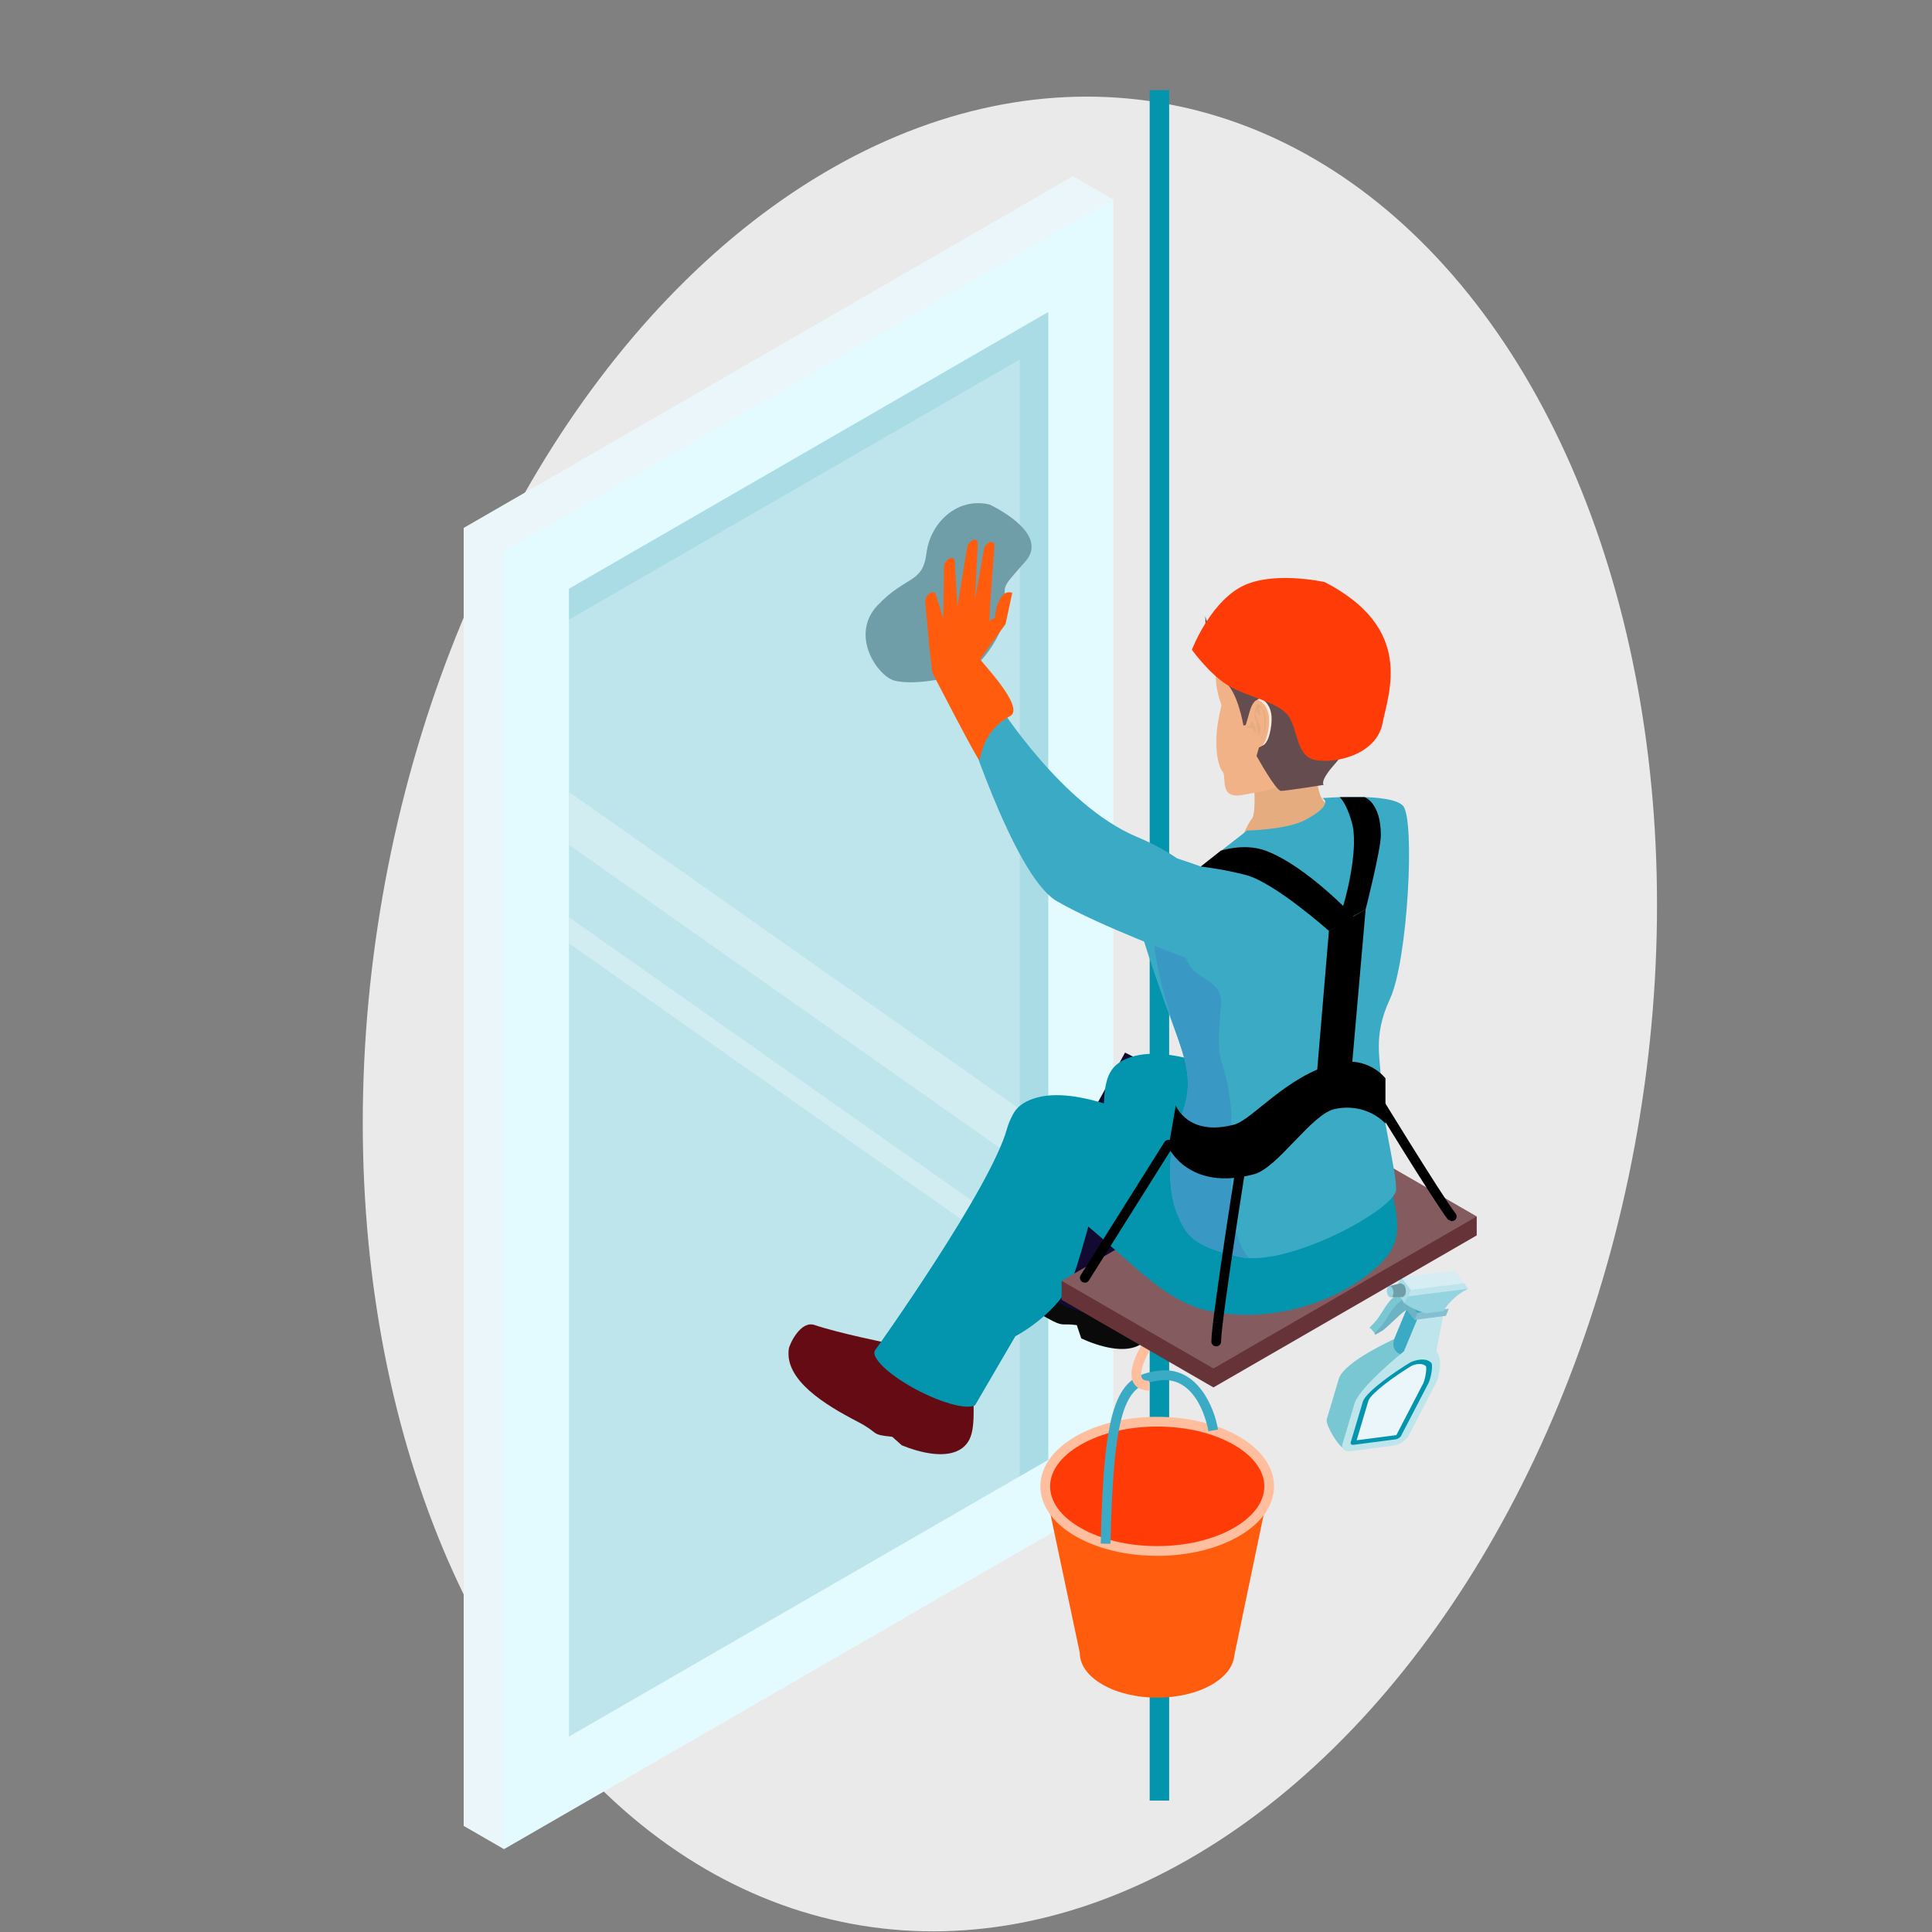 <svg width="150" height="150" viewBox="0 0 150 150" fill="none" xmlns="http://www.w3.org/2000/svg">
<rect x="0" y="0" width="150" height="150" fill="#808080" stroke="none"/>
<g clip-path="url(#clip0)">
<ellipse cx="78.408" cy="78.725" rx="49.549" ry="71.706" transform="rotate(9.229 78.408 78.725)" fill="#EAEAEA"/>
<path d="M36 141.762L39.131 143.568L86.433 15.484L83.301 13.678L36 40.988V141.762Z" fill="#EAF6F9"/>
<path d="M41.655 44.252V139.204L79.174 117.536L83.909 114.807V19.855L41.655 44.252Z" fill="#AADCE6"/>
<path d="M41.655 49.566V139.204L79.174 117.536V27.915L41.655 49.566Z" fill="#BFE5EC"/>
<path d="M81.388 113.343L44.173 134.83V45.708L81.388 24.224V113.343ZM39.131 143.568L86.433 116.258V15.484L39.131 42.795V143.568" fill="#E3FAFF"/>
<path d="M78.184 89.518L44.174 65.59V61.491L79.022 86.007C78.395 86.647 78.172 87.66 78.182 89.402C78.182 89.44 78.183 89.479 78.184 89.518Z" fill="#D2EDF2"/>
<path d="M78.723 97.546L44.174 73.238V71.218L79.174 95.842V96.718L78.723 97.546" fill="#D2EDF2"/>
<path d="M89.261 139.796H90.773V7H89.261V139.796Z" fill="#0295AD"/>
<path d="M106.928 110.348L104.51 112.511C104.02 112.575 102.89 110.594 103.003 110.212L103.968 106.974C104.53 105.619 108.247 103.968 108.247 103.968C109.295 103.412 110.228 102.786 110.427 103.448L110.487 103.504C110.772 103.767 110.511 104.924 110.318 105.384L108.195 109.47C108.018 109.888 107.452 110.28 106.928 110.348" fill="#79C7D3"/>
<path d="M110.54 105.127L109.691 105.239C108.535 105.388 107.909 104.764 108.292 103.843L109.308 101.399L111.312 101.138L110.54 105.127" fill="#3BAAC4"/>
<path d="M111.288 106.104L108.341 111.016C107.187 111.167 108.657 105.742 109.04 104.822L110.056 102.376L112.059 102.115L111.288 106.104Z" fill="#BFE5EC"/>
<path d="M109.806 102.479L109.057 101.502L109.287 100.948L110.035 101.926L109.806 102.479Z" fill="#6CB3C4"/>
<path d="M112.258 102.16L109.806 102.479L110.035 101.926L112.487 101.607L112.258 102.16Z" fill="#85BFD1"/>
<path d="M106.428 103.142L106.423 103.143C106.302 103.178 106.322 103.086 106.436 102.971C107.476 101.964 107.427 101.216 108.552 100.431C111.735 99.751 109.691 101.162 110.076 101.18C109.066 100.524 106.803 103.598 106.803 103.598L106.428 103.142Z" fill="#79C7D3"/>
<path d="M106.807 103.596L106.803 103.598C106.681 103.631 106.7 103.539 106.815 103.424C107.856 102.418 107.805 101.67 108.931 100.886C112.115 100.206 110.069 101.616 110.455 101.635C109.444 100.978 108.609 102.28 107.361 103.295C106.967 103.528 106.864 103.582 106.807 103.596" fill="#6CB3C4"/>
<path d="M111.329 100.812L109.013 101.166C109.013 101.166 108.637 100.471 108.265 100.188C108.378 100.016 108.674 99.35 108.791 99.176L113.234 99.071C112.179 99.623 111.565 100.366 111.329 100.812" fill="#AADCE6"/>
<path d="M108.154 112.247L104.892 112.671C104.403 112.735 104.116 112.492 104.23 112.11L105.194 108.871C105.755 107.518 109.003 104.914 109.003 104.914C110.051 104.359 111.488 104.862 111.488 104.862C112.051 105.486 111.738 106.823 111.543 107.283L109.42 111.367C109.244 111.786 108.678 112.179 108.154 112.247Z" fill="#BFE5EC"/>
<path d="M105.17 112.004L105.09 111.936L106.043 108.735C106.365 108.042 108.295 106.66 109.571 105.895C109.757 105.816 109.946 105.763 110.122 105.74C110.446 105.698 110.714 105.756 110.874 105.904L110.927 105.952C111.021 106.116 110.902 106.912 110.719 107.363L108.598 111.444L108.586 111.472L108.431 111.58L105.17 112.004" fill="#EAF6F9"/>
<path d="M105.329 111.823L108.411 111.422L110.513 107.375C110.689 106.94 110.775 106.224 110.718 106.084L110.675 106.047C110.475 105.862 110.05 105.852 109.621 106.028C108.21 106.876 106.538 108.13 106.258 108.704L105.329 111.823ZM108.361 111.75L105.099 112.175C104.93 112.196 104.83 112.114 104.87 111.98L105.827 108.768L105.833 108.756C106.199 107.967 108.274 106.511 109.495 105.779L109.549 105.752C109.765 105.66 109.987 105.598 110.193 105.571C110.573 105.522 110.885 105.588 111.073 105.762L111.141 105.83C111.257 106.034 111.118 106.878 110.933 107.334L108.805 111.432L108.799 111.446C108.738 111.59 108.542 111.726 108.361 111.75Z" fill="#0295AD"/>
<path d="M113.98 100.048L109.331 100.654L109.538 100.155L113.67 99.616L113.98 100.048Z" fill="#BFE5EC"/>
<path d="M112.077 101.79L110.713 101.968C109.943 101.751 109.385 101.45 109.013 101.166C109.126 100.995 109.178 100.831 109.295 100.658L113.981 100.048C112.927 100.6 112.313 101.343 112.077 101.79Z" fill="#95D3E0"/>
<path d="M113.67 99.616L109.538 100.155L108.791 99.176L112.922 98.639L113.67 99.616" fill="#D5EDF3"/>
<path d="M109.1 100.522C109.195 100.294 109.151 99.948 109 99.752L108.73 99.631V99.628L107.856 99.855L107.928 100.283L108.024 100.706L108.822 100.702H108.927H108.935V100.699L109.1 100.522Z" fill="#709EA8"/>
<path d="M108.146 100.567C108.071 100.748 107.913 100.77 107.793 100.612C107.673 100.456 107.637 100.182 107.713 100C107.787 99.818 107.946 99.798 108.066 99.954C108.186 100.111 108.222 100.386 108.146 100.567Z" fill="#95D3E0"/>
<path d="M98.472 116.098L81.222 115.986L83.836 128.335C83.836 129.226 84.422 130.115 85.606 130.792C87.948 132.144 91.746 132.144 94.09 130.792C95.184 130.16 95.762 129.347 95.834 128.524H95.835L98.054 117.874L98.472 116.098" fill="#FF5D0D"/>
<path d="M95.993 118.947C93.517 120.378 89.917 120.764 86.834 120.108C85.69 119.864 84.618 119.478 83.699 118.947C80.305 116.987 80.305 113.81 83.699 111.851C87.094 109.89 92.598 109.89 95.993 111.851C99.387 113.81 99.387 116.988 95.993 118.947Z" fill="#FF3C08"/>
<path d="M89.846 110.758C87.59 110.758 85.473 111.262 83.889 112.178C82.369 113.055 81.531 114.199 81.531 115.399C81.531 116.599 82.369 117.743 83.889 118.62C84.751 119.118 85.77 119.494 86.913 119.738C87.853 119.938 88.839 120.039 89.846 120.039C92.102 120.039 94.218 119.535 95.803 118.62C97.323 117.743 98.161 116.599 98.161 115.399C98.161 114.199 97.323 113.055 95.803 112.178C94.218 111.262 92.102 110.758 89.846 110.758V110.758ZM89.846 120.796C88.786 120.796 87.747 120.688 86.754 120.478C85.535 120.219 84.442 119.814 83.51 119.275C81.747 118.256 80.775 116.88 80.775 115.399C80.775 113.918 81.747 112.542 83.51 111.523C85.209 110.542 87.459 110.002 89.846 110.002C92.233 110.002 94.483 110.542 96.181 111.523C97.945 112.542 98.917 113.918 98.917 115.399C98.917 116.88 97.945 118.256 96.181 119.275C94.482 120.255 92.233 120.796 89.846 120.796Z" fill="#FFBE9E"/>
<path d="M86.218 119.859L85.462 119.842C85.699 108.716 86.743 106.812 89.971 106.418C92.959 106.052 94.283 109.252 94.566 110.998L93.819 111.119C93.791 110.943 93.087 106.82 90.062 107.168C87.517 107.48 86.457 108.715 86.218 119.859" fill="#3BAAC4"/>
<path d="M89.21 107.967C88.466 107.954 88.135 107.619 87.987 107.34C87.434 106.284 88.651 104.366 88.901 103.992L89.53 104.411C89.014 105.187 88.401 106.5 88.658 106.988C88.686 107.042 88.77 107.203 89.222 107.21L89.21 107.967" fill="#FFBE9E"/>
<path fill-rule="evenodd" clip-rule="evenodd" d="M86.776 97.446L89.675 99.663C89.64 102.331 89.647 103.644 88.613 104.339C87.356 105.184 85.232 104.503 83.948 103.914L83.603 102.882C82.369 102.71 82.645 103.079 81.311 102.338C78.703 100.891 74.665 98.524 75.388 95.832C75.464 95.546 76.505 94.646 76.793 94.715C78.304 95.083 82.727 96.594 82.727 96.594L86.776 97.446" fill="#0A0A0A"/>
<path fill-rule="evenodd" clip-rule="evenodd" d="M97.66 86.882L86.267 101.632L86.263 101.642C86.284 101.81 86.223 101.944 86.071 102.032C85.387 102.431 83.124 101.767 81.018 100.55C80.147 100.048 79.439 99.527 78.955 99.064C78.703 98.896 78.446 98.72 78.182 98.536L87.347 81.723L97.66 86.882" fill="#120A30"/>
<path fill-rule="evenodd" clip-rule="evenodd" d="M72.566 105.631L75.555 107.723C75.634 110.391 75.695 111.702 74.692 112.44C73.471 113.338 71.322 112.747 70.014 112.212L69.271 111.55C67.513 111.379 68.349 111.295 66.561 110.367C64.049 109.066 60.904 107.144 61.242 104.727C61.291 104.374 62.154 102.502 63.242 102.872C65.085 103.502 69.117 104.318 69.117 104.318L72.566 105.631" fill="#650B14"/>
<path fill-rule="evenodd" clip-rule="evenodd" d="M85.706 89.756C85.573 91.594 83.971 97.295 83.358 99.032C82.334 101.931 78.829 103.748 78.829 103.748L75.707 109.1C75.025 109.499 72.762 108.834 70.655 107.618C68.638 106.452 67.494 105.203 68.002 104.751C68.002 104.751 76.901 92.28 78.182 87.639C79.387 83.27 85.627 85.735 85.706 89.756" fill="#0295AD"/>
<path fill-rule="evenodd" clip-rule="evenodd" d="M82.422 99.442V100.914L94.21 107.719L114.653 95.916V94.444L82.422 99.442Z" fill="#653338"/>
<path fill-rule="evenodd" clip-rule="evenodd" d="M102.865 87.639L82.422 99.442L94.21 106.247L114.653 94.444L102.865 87.639Z" fill="#845C60"/>
<path d="M104.387 73.906H105.942V74.347H105.938C105.959 74.475 105.885 74.608 105.714 74.707C105.411 74.882 104.918 74.882 104.614 74.707C104.445 74.608 104.37 74.475 104.39 74.347H104.387V73.906Z" fill="#679B96"/>
<path d="M104.614 74.223C104.918 74.399 105.411 74.399 105.714 74.223C106.018 74.047 106.018 73.763 105.714 73.587C105.411 73.414 104.918 73.414 104.614 73.587C104.311 73.763 104.311 74.047 104.614 74.223Z" fill="#C9DBF5"/>
<path d="M102.078 91.936H103.633V92.378H103.63C103.65 92.506 103.575 92.639 103.405 92.738C103.102 92.912 102.609 92.912 102.306 92.738C102.135 92.639 102.061 92.506 102.082 92.378H102.078V91.936Z" fill="#679B96"/>
<path d="M102.306 92.254C102.609 92.428 103.102 92.428 103.405 92.254C103.709 92.078 103.709 91.794 103.405 91.618C103.102 91.444 102.61 91.444 102.306 91.618C102.002 91.794 102.002 92.078 102.306 92.254Z" fill="#C9DBF5"/>
<path fill-rule="evenodd" clip-rule="evenodd" d="M107.538 90.255C108.439 94.342 109.169 96.008 107.287 97.979C104.573 100.816 103.538 98.888 98.287 97.687C94.391 96.794 94.332 93.514 89.797 90.284L85.79 88.235C85.521 84.087 85.829 82.75 87.748 82.09C91.37 80.846 97.57 84.095 102.307 86.415L107.538 90.255Z" fill="#0295AD"/>
<path fill-rule="evenodd" clip-rule="evenodd" d="M107.357 89.884L107.369 89.911C107.481 90.139 107.567 90.392 107.623 90.64C108.482 94.45 109.11 96.072 107.287 97.979C104.573 100.816 98.942 102.943 93.693 101.743C89.863 100.864 86.911 96.871 82.509 93.667C82.354 93.555 82.187 93.454 82.018 93.366L79.991 92.331C78.891 91.77 78.189 90.635 78.182 89.402C78.167 86.824 78.663 85.839 80.223 85.303C83.606 84.142 89.234 86.896 93.821 89.155C94.449 89.464 95.155 89.564 95.845 89.444L103.81 88.068C105.265 87.818 106.71 88.558 107.357 89.884" fill="#0295AD"/>
<path d="M96.269 65.644C96.46 65.523 100.059 69.806 103.057 67.643L103.321 62.444L103.299 62.45C103.149 62.475 102.331 62.511 102.199 59.963C102.153 59.098 101.676 58.823 101.036 58.854C100.585 58.874 100.059 59.042 99.541 59.271C98.409 59.763 97.341 60.527 97.341 60.527C97.341 60.527 97.377 60.984 97.396 61.55C97.419 62.338 97.404 63.33 97.2 63.563C97.024 63.762 96.741 64.311 96.532 64.795C96.319 65.283 96.173 65.704 96.269 65.644" fill="#E5AC7F"/>
<path d="M91.625 86.799C90.662 88.96 90.599 92.398 91.41 94.286C92.049 95.778 92.489 96.748 96.238 97.587C96.461 97.638 96.697 97.668 96.946 97.679C100.954 97.898 108.398 93.767 108.398 92.343C108.398 90.822 107.23 86.503 107.23 84.342C107.23 82.186 106.526 80.558 107.915 77.562C109.311 74.56 109.875 63.614 108.934 62.567C107.994 61.514 102.663 61.967 102.663 61.967C102.663 61.967 103.699 62.384 101.377 63.644C99.946 64.423 96.823 64.484 96.823 64.484L93.23 67.278C93.23 67.278 88.435 65.49 87.922 66.059C86.422 67.743 90.766 78.639 91.521 80.802C92.27 82.959 92.589 84.636 91.625 86.799" fill="#3BAAC4"/>
<path d="M94.592 55.903C94.251 57.764 94.511 59.454 94.937 59.932C95.243 60.272 94.628 62.083 96.445 61.722C96.815 61.651 97.123 61.6 97.396 61.55C98.259 61.407 98.732 61.326 99.349 60.908C99.504 60.811 99.672 60.684 99.859 60.527C100.145 60.287 100.572 59.672 101.036 58.854C102.421 56.402 104.135 52.114 103.321 50.628C102.713 49.519 100.168 49.682 98.036 50.032C96.356 50.318 94.937 50.724 94.937 50.724L94.788 50.628C94.788 50.628 94.141 51.962 94.519 53.66C94.892 55.364 94.937 54.047 94.592 55.903Z" fill="#F2B288"/>
<path d="M94.983 48.527C96.556 47.511 98.174 45.168 101.54 46.34C101.54 46.34 103.32 46.662 104.202 47.647C104.358 47.823 105.988 49.487 106.131 52.366C106.274 55.246 104.844 57.966 103.63 59.324C102.415 60.684 102.772 60.94 102.772 60.94C102.772 60.94 99.854 61.404 99.455 61.404C99.056 61.404 97.556 58.686 97.556 58.686C97.556 58.686 98.574 55.336 98.25 55.268C97.867 55.188 97.735 56.214 96.538 56.326C96.538 56.326 96.088 53.56 94.983 52.846C93.879 52.132 93.587 49.807 93.587 48.287C93.587 46.768 93.411 49.544 94.983 48.527Z" fill="#654C4F"/>
<path d="M97.222 55.124C97.23 55.088 97.527 54.024 97.975 54.278C98.422 54.532 98.766 55.096 98.727 55.938C98.691 56.779 98.432 57.847 97.932 57.912C97.431 57.978 97.287 58.076 96.966 57.684C96.644 57.291 96.746 56.767 96.746 56.767L97.222 55.124" fill="#FFEAE1"/>
<path d="M97.028 55.232C97.036 55.198 97.333 54.132 97.781 54.387C98.228 54.642 98.572 55.204 98.533 56.047C98.496 56.888 98.239 57.955 97.739 58.022C97.237 58.087 97.095 58.186 96.773 57.792C96.451 57.399 96.551 56.875 96.551 56.875L97.028 55.232" fill="#F2B288"/>
<path d="M97.45 55.424C97.45 55.424 97.664 55.892 97.747 56.098C97.831 56.304 97.931 56.648 97.848 56.834C97.766 57.019 97.683 57.144 97.683 57.144C97.683 57.144 97.604 56.279 97.502 55.963C97.399 55.646 97.343 55.36 97.443 55.1C97.543 54.842 97.611 54.516 97.842 54.771C98.074 55.024 98.274 55.315 98.286 55.84C98.3 56.364 98.215 56.938 98.028 57.204C97.844 57.472 97.574 57.626 97.574 57.626C97.574 57.626 98.111 57.274 98.154 56.664C98.195 56.056 98.136 55.134 97.958 55C97.779 54.866 97.752 54.836 97.762 55.062C97.771 55.286 97.922 55.603 97.766 55.516C97.611 55.427 97.56 55.119 97.488 55.258C97.416 55.398 97.45 55.424 97.45 55.424" fill="#E5AC7F"/>
<path d="M97.45 56.427L97.235 55.979C97.145 56.007 97.127 56.012 97.087 56.184C97.049 56.355 97.046 56.418 96.905 56.392C96.763 56.366 96.655 56.248 96.797 56.451C96.939 56.655 96.946 56.418 97.162 56.54C97.375 56.663 97.333 56.882 97.469 56.876C97.605 56.872 97.489 56.551 97.435 56.462L97.45 56.427" fill="#E5AC7F"/>
<path d="M96.946 97.679C96.696 97.668 96.46 97.638 96.238 97.587C92.488 96.748 92.048 95.778 91.41 94.286C91.036 93.416 90.848 92.216 90.848 90.964C90.848 89.5 91.106 87.963 91.624 86.799C92.05 85.844 92.226 84.984 92.224 84.135C92.223 83.062 91.939 82.006 91.52 80.802C90.766 78.639 88.516 71.804 90.016 70.119C90.22 69.894 90.491 69.87 90.808 69.87C90.852 69.87 90.896 69.87 90.942 69.871C90.987 69.871 91.034 69.871 91.08 69.871C91.506 69.871 91.994 69.834 92.502 69.414C90.098 77.306 95.126 74.823 94.794 78.154C94.28 83.296 95.096 81.6 95.551 85.843C95.896 89.072 94.822 95.012 96.946 97.679" fill="#3999C4"/>
<path fill-rule="evenodd" clip-rule="evenodd" d="M107.566 83.723C107.566 83.723 106.221 81.903 103.633 82.572C99.861 83.546 97.241 86.935 95.826 87.312C92.227 88.276 91.287 85.83 91.287 85.83L90.721 89.083C90.721 89.083 92.289 92.547 97.383 91.16C99.218 90.66 101.846 86.476 103.633 86.102C106.141 85.575 107.566 87.231 107.566 87.231V83.723Z" fill="black"/>
<path d="M84.223 99.588L84.022 99.53C83.845 99.419 83.791 99.186 83.903 99.01L90.401 88.674C90.513 88.498 90.745 88.444 90.922 88.555C91.098 88.667 91.151 88.9 91.041 89.076L84.543 99.411C84.471 99.526 84.349 99.588 84.223 99.588Z" fill="black"/>
<path d="M94.427 104.531C94.219 104.531 94.05 104.362 94.05 104.152C94.05 102.404 96.262 88.612 96.356 88.027C96.388 87.82 96.586 87.679 96.79 87.712C96.996 87.746 97.136 87.94 97.103 88.146C97.081 88.29 94.806 102.464 94.806 104.152C94.806 104.362 94.636 104.531 94.427 104.531Z" fill="black"/>
<path d="M112.71 94.822L112.415 94.68C111.403 93.414 106.046 84.654 105.818 84.282C105.71 84.103 105.766 83.871 105.944 83.762C106.122 83.655 106.354 83.708 106.463 83.887C106.519 83.978 112.023 92.979 113.006 94.207C113.136 94.371 113.111 94.61 112.947 94.739L112.71 94.822Z" fill="black"/>
<path fill-rule="evenodd" clip-rule="evenodd" d="M93.23 67.278L94.778 66.051C94.778 66.051 96.612 65.423 98.287 66.055C101.485 67.26 105.164 71.227 105.164 71.227L103.176 72.274C103.176 72.274 98.967 68.52 96.73 67.935C94.952 67.468 93.23 67.278 93.23 67.278" fill="black"/>
<path fill-rule="evenodd" clip-rule="evenodd" d="M104.009 61.89H105.942C105.942 61.89 107.209 62.306 107.209 64.834C107.209 65.97 106.029 70.598 106.029 70.598L103.531 71.988C103.883 72.283 105.654 66.367 104.966 63.887C104.521 62.279 104.009 61.89 104.009 61.89" fill="black"/>
<path fill-rule="evenodd" clip-rule="evenodd" d="M102.078 85.328L104.895 83.546L106.029 70.598L103.177 72.274L102.078 85.328Z" fill="black"/>
<path d="M74.58 54.924C74.58 54.924 78.633 67.992 82.048 69.964C85.461 71.935 92.073 74.371 92.073 74.371C92.073 74.371 98.42 69.264 88.221 64.954C82.421 62.502 77.505 54.678 77.505 54.678L74.58 54.924Z" fill="#3BAAC4"/>
<path d="M76.82 39.167C76.82 39.167 81.58 41.35 79.62 43.58C77.66 45.811 77.962 45.35 78.12 46.982C78.28 48.615 76.304 51.842 74.716 52.32C73.129 52.799 70.843 53.172 69.493 52.856C68.143 52.54 65.924 49.3 68.153 46.975C70.382 44.65 71.631 45.331 71.932 42.942C72.234 40.552 74.339 38.586 76.82 39.167Z" fill="#709EA8"/>
<path d="M77.679 46.438C77.267 47.106 77.256 47.938 77.256 47.938L76.809 48.22L76.863 47.082L77.2 42.488C77.259 42.219 77.127 42.036 76.904 42.08L76.896 42.083C76.675 42.127 76.448 42.382 76.389 42.651L75.696 46.538L75.913 42.248C75.941 41.986 75.78 41.839 75.552 41.919L75.544 41.923C75.316 42.002 75.109 42.279 75.083 42.54L74.344 47.002L74.323 47.016L74.127 43.55C74.096 43.316 73.887 43.244 73.66 43.388L73.652 43.394C73.424 43.536 73.265 43.842 73.296 44.075L73.228 48.008L72.669 46.215C72.639 45.983 72.429 45.911 72.203 46.055L72.195 46.06C71.968 46.203 71.808 46.508 71.839 46.74L72.112 49.794L72.105 49.815L72.388 52.231C72.388 52.231 75.889 59.028 76.029 59C76.169 58.972 76.172 56.812 78.424 55.598C79.673 54.923 76.009 51.231 76.096 51.164L78.069 48.459L78.592 46.031C78.592 46.031 78.089 45.77 77.679 46.438" fill="#FF5D0D"/>
<path d="M102.855 45.195C102.855 45.195 98.641 44.24 96.239 45.627C93.838 47.014 92.538 50.448 92.538 50.448C92.538 50.448 93.947 52.411 95.407 53.254C96.867 54.096 98.923 54.442 99.861 55.38C100.799 56.318 100.526 58.676 102.078 59C103.63 59.324 106.859 58.616 107.342 56.152C107.827 53.688 109.806 48.787 102.855 45.195" fill="#FF3C08"/>
</g>
<defs>
<clipPath id="clip0">
<rect width="150" height="150" fill="white"/>
</clipPath>
</defs>
</svg>
